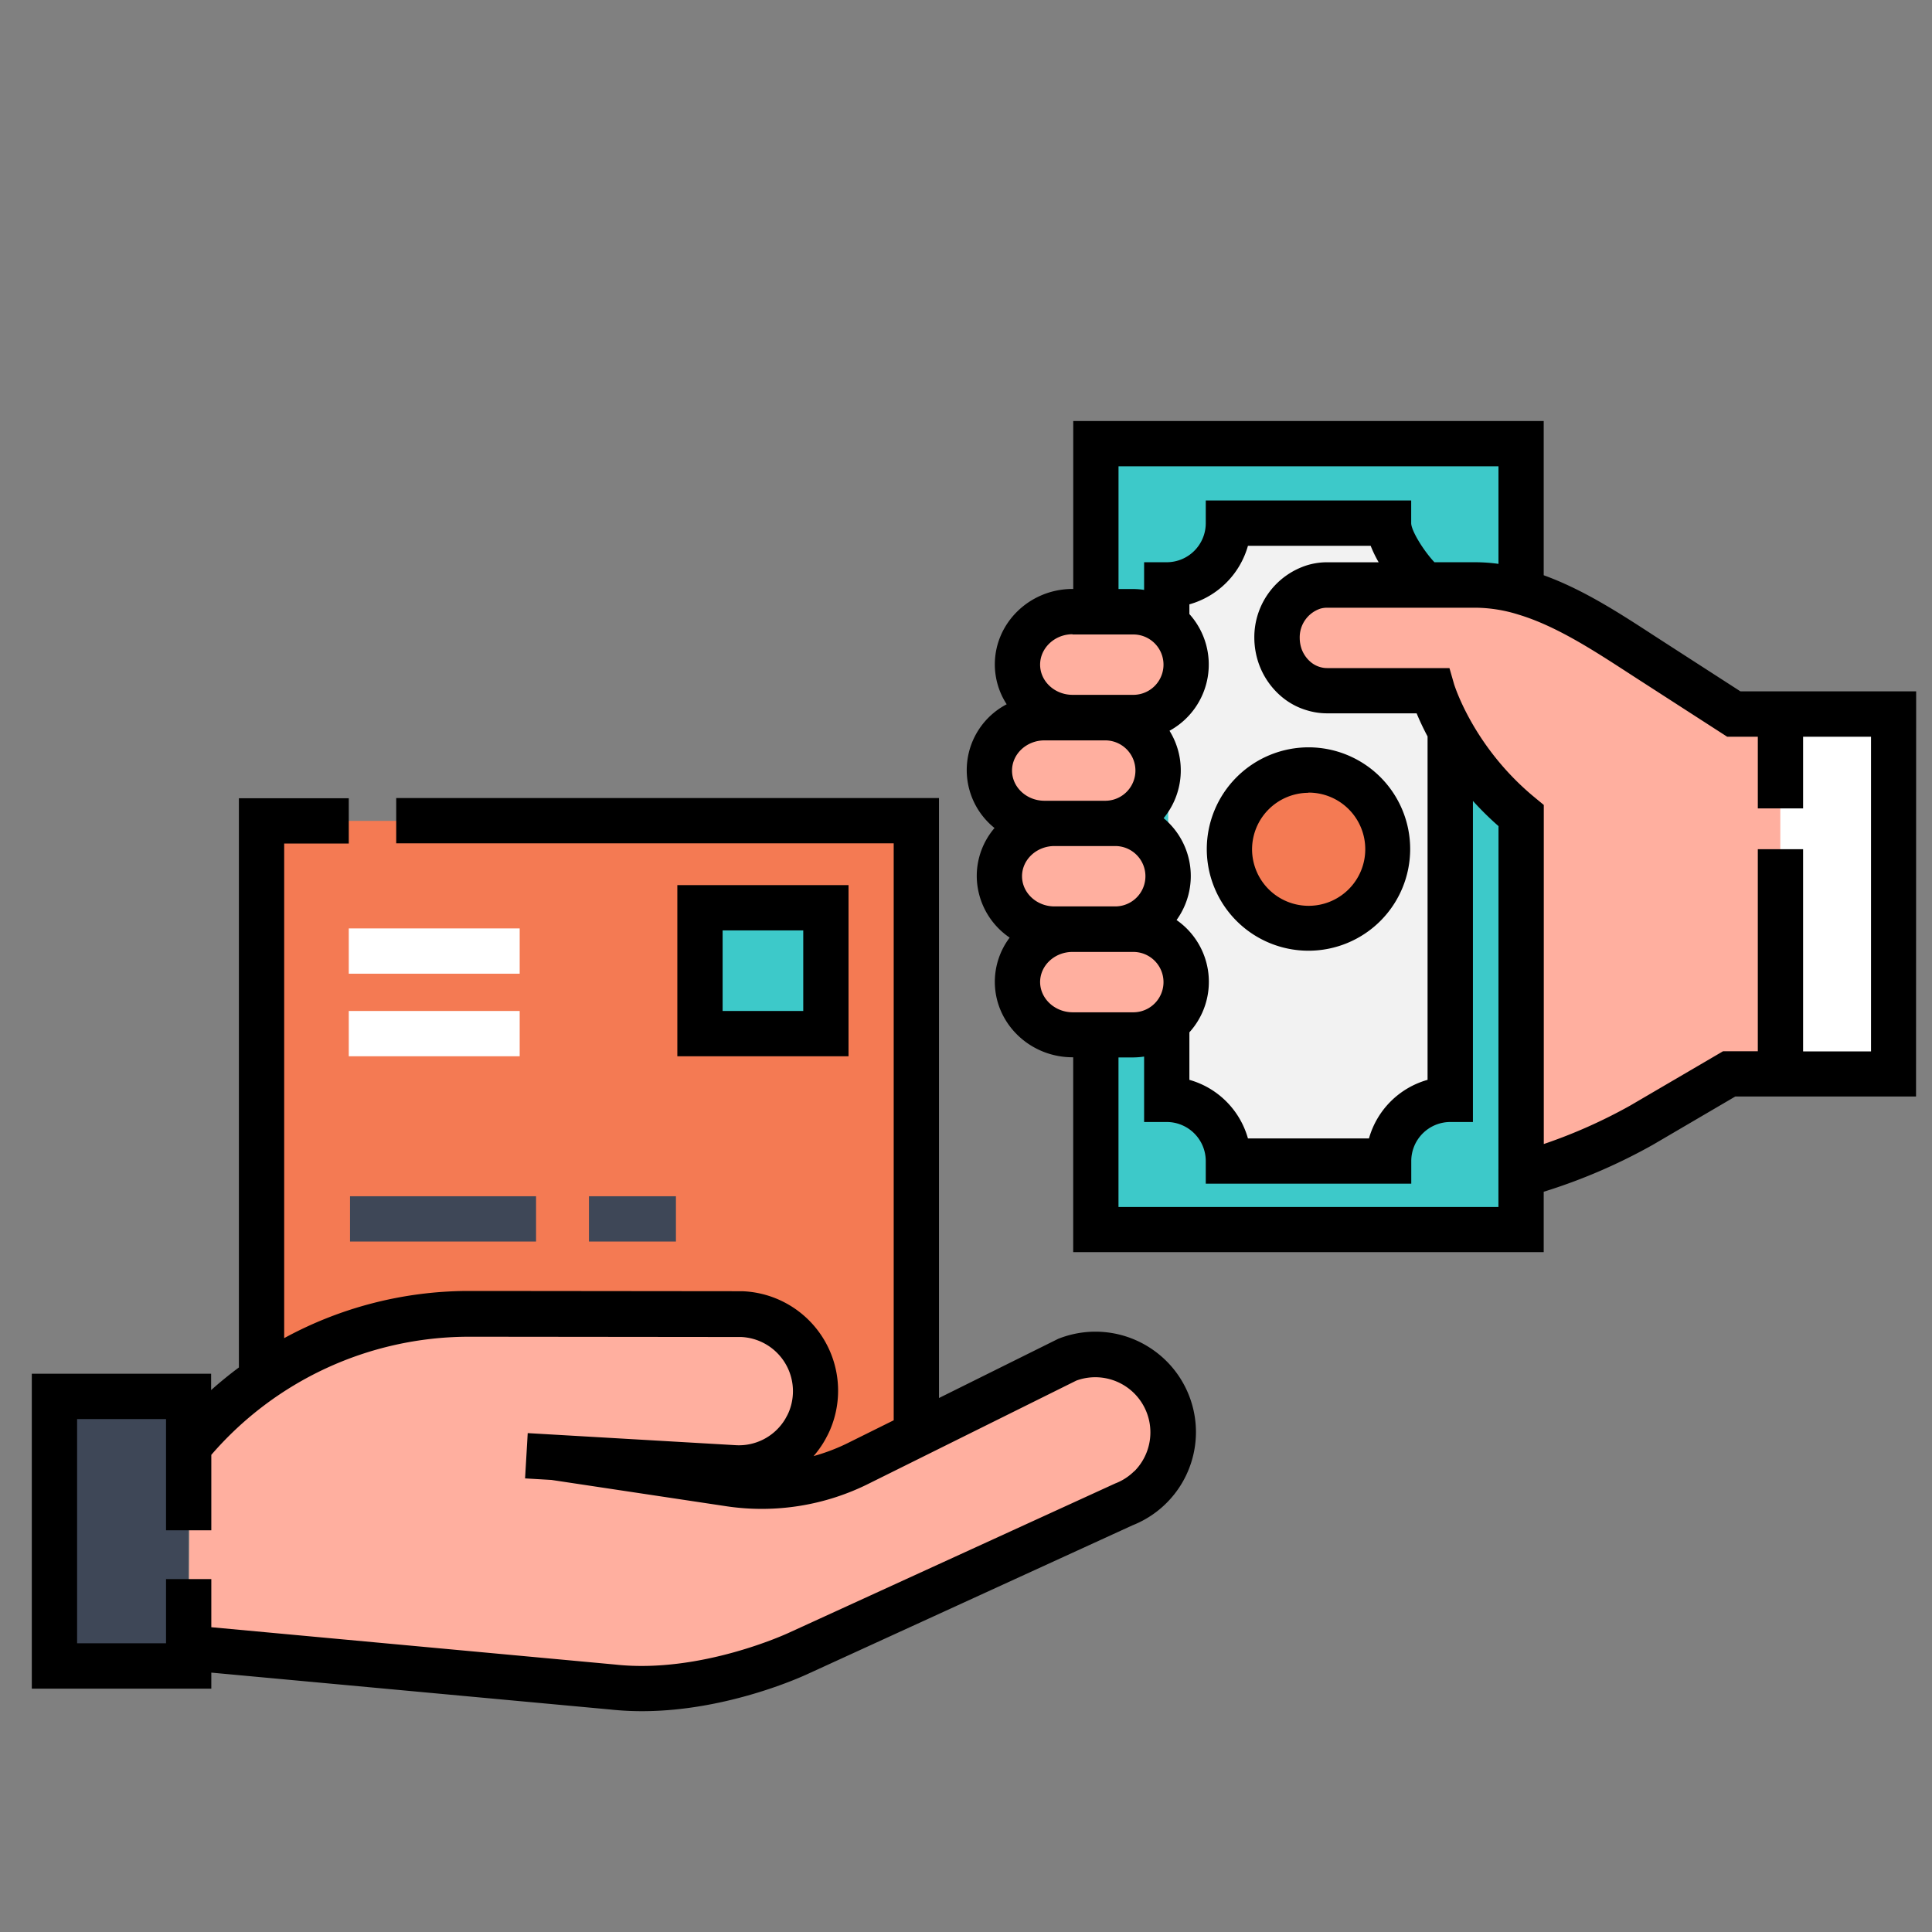 <svg id="artwork" xmlns="http://www.w3.org/2000/svg" viewBox="0 0 512 512"><rect x="0" y="0" width="512" height="512" fill="#808080" stroke="none"/><title>Cash_on_delivery</title><g id="Cash_on_delivery"><rect x="290.42" y="117.21" width="112.69" height="208.66" style="fill:#3dc9c9"/><path d="M309.59,291a16.49,16.49,0,0,1,16.25,16.73h42.22A16.49,16.49,0,0,1,384.32,291V155.35a16.49,16.49,0,0,1-16.26-16.71H325.84a16.49,16.49,0,0,1-16.25,16.71V291Z" style="fill:#f2f2f2"/><circle cx="346.76" cy="225.05" r="21.9" transform="matrix(1, -0.03, 0.03, 1, -6.45, 10.27)" style="fill:#f47a53"/><path d="M314.54,176.1a14,14,0,0,1-14,14h-16.1c-8.06,0-14.6-6.28-14.6-14h0c0-7.74,6.54-14,14.6-14h16.1a14,14,0,0,1,14,14Z" style="fill:#ffaf9f"/><path d="M307.1,204.13a14,14,0,0,1-14,14H277c-8.06,0-14.6-6.27-14.6-14h0c0-7.74,6.54-14,14.6-14h16.1a14,14,0,0,1,14,14Z" style="fill:#ffaf9f"/><path d="M309.75,232.17a14,14,0,0,1-14,14h-16.1c-8.06,0-14.6-6.28-14.6-14h0c0-7.74,6.54-14,14.6-14h16.1a14,14,0,0,1,14,14Z" style="fill:#ffaf9f"/><path d="M314.54,260.21a14,14,0,0,1-14,14h-16.1c-8.06,0-14.6-6.28-14.6-14h0c0-7.74,6.54-14,14.6-14h16.1a14,14,0,0,1,14,14Z" style="fill:#ffaf9f"/><path d="M501.8,189.21v95.41h-30v0H458.26L435,298.21a143.2,143.2,0,0,1-26.78,11.6h-5.69V215.69c-.38-.31-.75-.62-1.12-.95a74.71,74.71,0,0,1-22.24-31.69l-.14-.46H351.15a12.37,12.37,0,0,1-3.61-.53,12.94,12.94,0,0,1-4.24-2.18l-.12-.1-.59-.56a14.39,14.39,0,0,1-3.26-5.1,14.9,14.9,0,0,1-.89-5.08,13.93,13.93,0,0,1,9.67-13.49,12.3,12.3,0,0,1,3.6-.53H391a45,45,0,0,1,13.21,2.1c12,3.67,23.37,11.53,34.16,18.47l21.12,13.62H501.8Z" style="fill:#ffaf9f"/><rect x="471.8" y="188.2" width="30" height="96.5" style="fill:#fff"/><rect x="69.31" y="217.54" width="173.53" height="173.53" style="fill:#f47a53"/><rect x="92.76" y="317.02" width="49.3" height="12" style="fill:#3e4757"/><rect x="156.08" y="317.02" width="23.05" height="12" style="fill:#3e4757"/><rect x="185.5" y="241.01" width="33.37" height="33.37" style="fill:#3dc9c9"/><rect x="92.43" y="267.92" width="45.29" height="12" style="fill:#fff"/><rect x="92.43" y="246.04" width="45.29" height="12" style="fill:#fff"/><path d="M146.79,386l46.78,7h0a57.8,57.8,0,0,0,34.35-5.62l54.94-27.27a20.6,20.6,0,1,1,14.86,38.43l-86.06,39.38s-24.57,11.71-49.32,9L50,436.46l.33-53.79h0A96.49,96.49,0,0,1,123.54,348l4.77,0,68.22.07a20.37,20.37,0,0,1,17.89,28.46c-.2.45-.41.9-.65,1.33a18.47,18.47,0,0,1-1.28,2.15,20.39,20.39,0,0,1-17.59,8.79l-55.4-3.2" style="fill:#ffaf9f"/><rect x="14.43" y="370.07" width="35.52" height="71.45" style="fill:#3e4757"/><path d="M224.87,234.56H179.5v45.36h45.37Zm-12,33.36H191.5V246.56h21.37Z"/><path d="M319.81,225.05a26.95,26.95,0,1,0,26.95-27A27,27,0,0,0,319.81,225.05Zm26.95-15a15,15,0,1,1-14.95,15A15,15,0,0,1,346.76,210.1Z"/><path d="M507.8,183.21H461.22l-19.64-12.67-3.48-2.25c-9.21-6-18.7-12.12-29-15.84V111.57H284.42v44.51h-.18c-11.36,0-20.6,9-20.6,20a19.4,19.4,0,0,0,3.14,10.56,19.67,19.67,0,0,0-3.22,32.79,19.57,19.57,0,0,0-4.71,12.72,19.86,19.86,0,0,0,8.72,16.33,19.48,19.48,0,0,0-3.93,11.71c0,11,9.24,20,20.6,20h.17v51.64H409.1V315.82l.91-.28a149.44,149.44,0,0,0,28-12.15l21.85-12.8h5.91v0h42ZM296.42,123.57H397.11v25.86A45.69,45.69,0,0,0,391,149H380.14c-2.94-3.13-6.16-8.4-6.16-10.37v-6H319.54v6A10.35,10.35,0,0,1,309.2,149h-6v7.33a19.36,19.36,0,0,0-2.86-.23h-3.92Zm37.29,52.64a20.29,20.29,0,0,0,4.64,7.24c.26.26.54.53.81.77l.39.34a18.45,18.45,0,0,0,6.8,3.68,18.17,18.17,0,0,0,5.36.8h23.71c.69,1.67,1.65,3.77,2.9,6.13v91a22.47,22.47,0,0,0-15.53,15.53H330.72a22.45,22.45,0,0,0-15.52-15.53V273.58a19.94,19.94,0,0,0-3.4-29.76,19.93,19.93,0,0,0-3.43-27,19.91,19.91,0,0,0,1.56-23.16,20,20,0,0,0,5.27-30.93v-2.57a22.46,22.46,0,0,0,15.52-15.52h32.52a32.48,32.48,0,0,0,2.12,4.37H351.71a18.12,18.12,0,0,0-5.3.78,20,20,0,0,0-14,19.24A21,21,0,0,0,333.71,176.21Zm-54.26,64c-4.74,0-8.6-3.6-8.6-8s3.86-8,8.6-8h16.1a8,8,0,0,1,0,16h-16.1Zm-2.65-28c-4.74,0-8.6-3.59-8.6-8s3.86-8,8.6-8h16.1a8,8,0,1,1,0,16H276.8Zm7.44-44.07h16.1a8,8,0,1,1,0,16h-16.1c-4.74,0-8.6-3.6-8.6-8S279.5,168.08,284.24,168.08Zm-8.6,92.13c0-4.42,3.86-8,8.6-8h16.1a8,8,0,1,1,0,16h-16.1C279.5,268.23,275.64,264.63,275.64,260.21ZM397.1,319.87H296.41V280.23h3.93a20.82,20.82,0,0,0,2.86-.23v17.34h6a10.36,10.36,0,0,1,10.34,10.35v6H374v-6a10.36,10.36,0,0,1,10.34-10.35h6V212.25a82.66,82.66,0,0,0,6.78,6.68Zm59.53-41.28L432,293a137.72,137.72,0,0,1-22.88,10.18V213.32l-2.18-1.8c-.54-.45-1.08-.89-1.57-1.32-15.25-13.21-19.93-28.67-20-28.8l-1.25-4.35H351.71a6.44,6.44,0,0,1-1.92-.29,6.63,6.63,0,0,1-2.55-1.41l-.16-.14-.23-.22a8.32,8.32,0,0,1-1.88-2.91,9,9,0,0,1-.53-3,8,8,0,0,1,5.43-7.77,6.49,6.49,0,0,1,1.84-.26H391a38.79,38.79,0,0,1,11.46,1.84c9.92,3,19.7,9.37,29.15,15.5,1.18.76,2.35,1.53,3.51,2.27l22.6,14.58h8.12v19h12v-19l18,0v83.39h-18V225.05h-12V278.6Z"/><path d="M305.33,357.57a26.58,26.58,0,0,0-24.63-2.87l-.26.1-31.6,15.69v-159H105v12H236.84v152.9l-11.63,5.77a51.78,51.78,0,0,1-9.6,3.72,26.68,26.68,0,0,0,1.82-2.35,24.06,24.06,0,0,0,1.64-2.73c.34-.62.62-1.22.86-1.76a26.38,26.38,0,0,0-23.17-36.85l-68.51-.07-4.76,0a102.37,102.37,0,0,0-48.18,12.5V223.54H92.43v-12H63.31V362.39q-3.81,2.83-7.36,6v-4.34H8.43v83.46H56v-4.25l105.79,9.78a78.35,78.35,0,0,0,8.34.44c22.93,0,43.2-9.52,44.07-9.93l85.91-39.32a26.59,26.59,0,0,0,16.83-24.74A26.59,26.59,0,0,0,305.33,357.57Zm-4.72,32.28a14.44,14.44,0,0,1-5.06,3.28l-86.47,39.56c-.23.11-23.4,10.93-46.08,8.43L56,431.23V418.48H44v17H20.43V376.07H44v29.48H56v-20a90.32,90.32,0,0,1,67.64-31.3l4.71,0,68.1.07a14.38,14.38,0,0,1,12.54,20c-.13.28-.27.59-.4.83l-.11.19a12,12,0,0,1-.88,1.48A14.3,14.3,0,0,1,195.19,383l-55.34-3.21-.7,12,7,.41,46.54,7a63.41,63.41,0,0,0,37.88-6.19l54.67-27.14a14.61,14.61,0,0,1,15.35,24.05Z"/></g></svg>